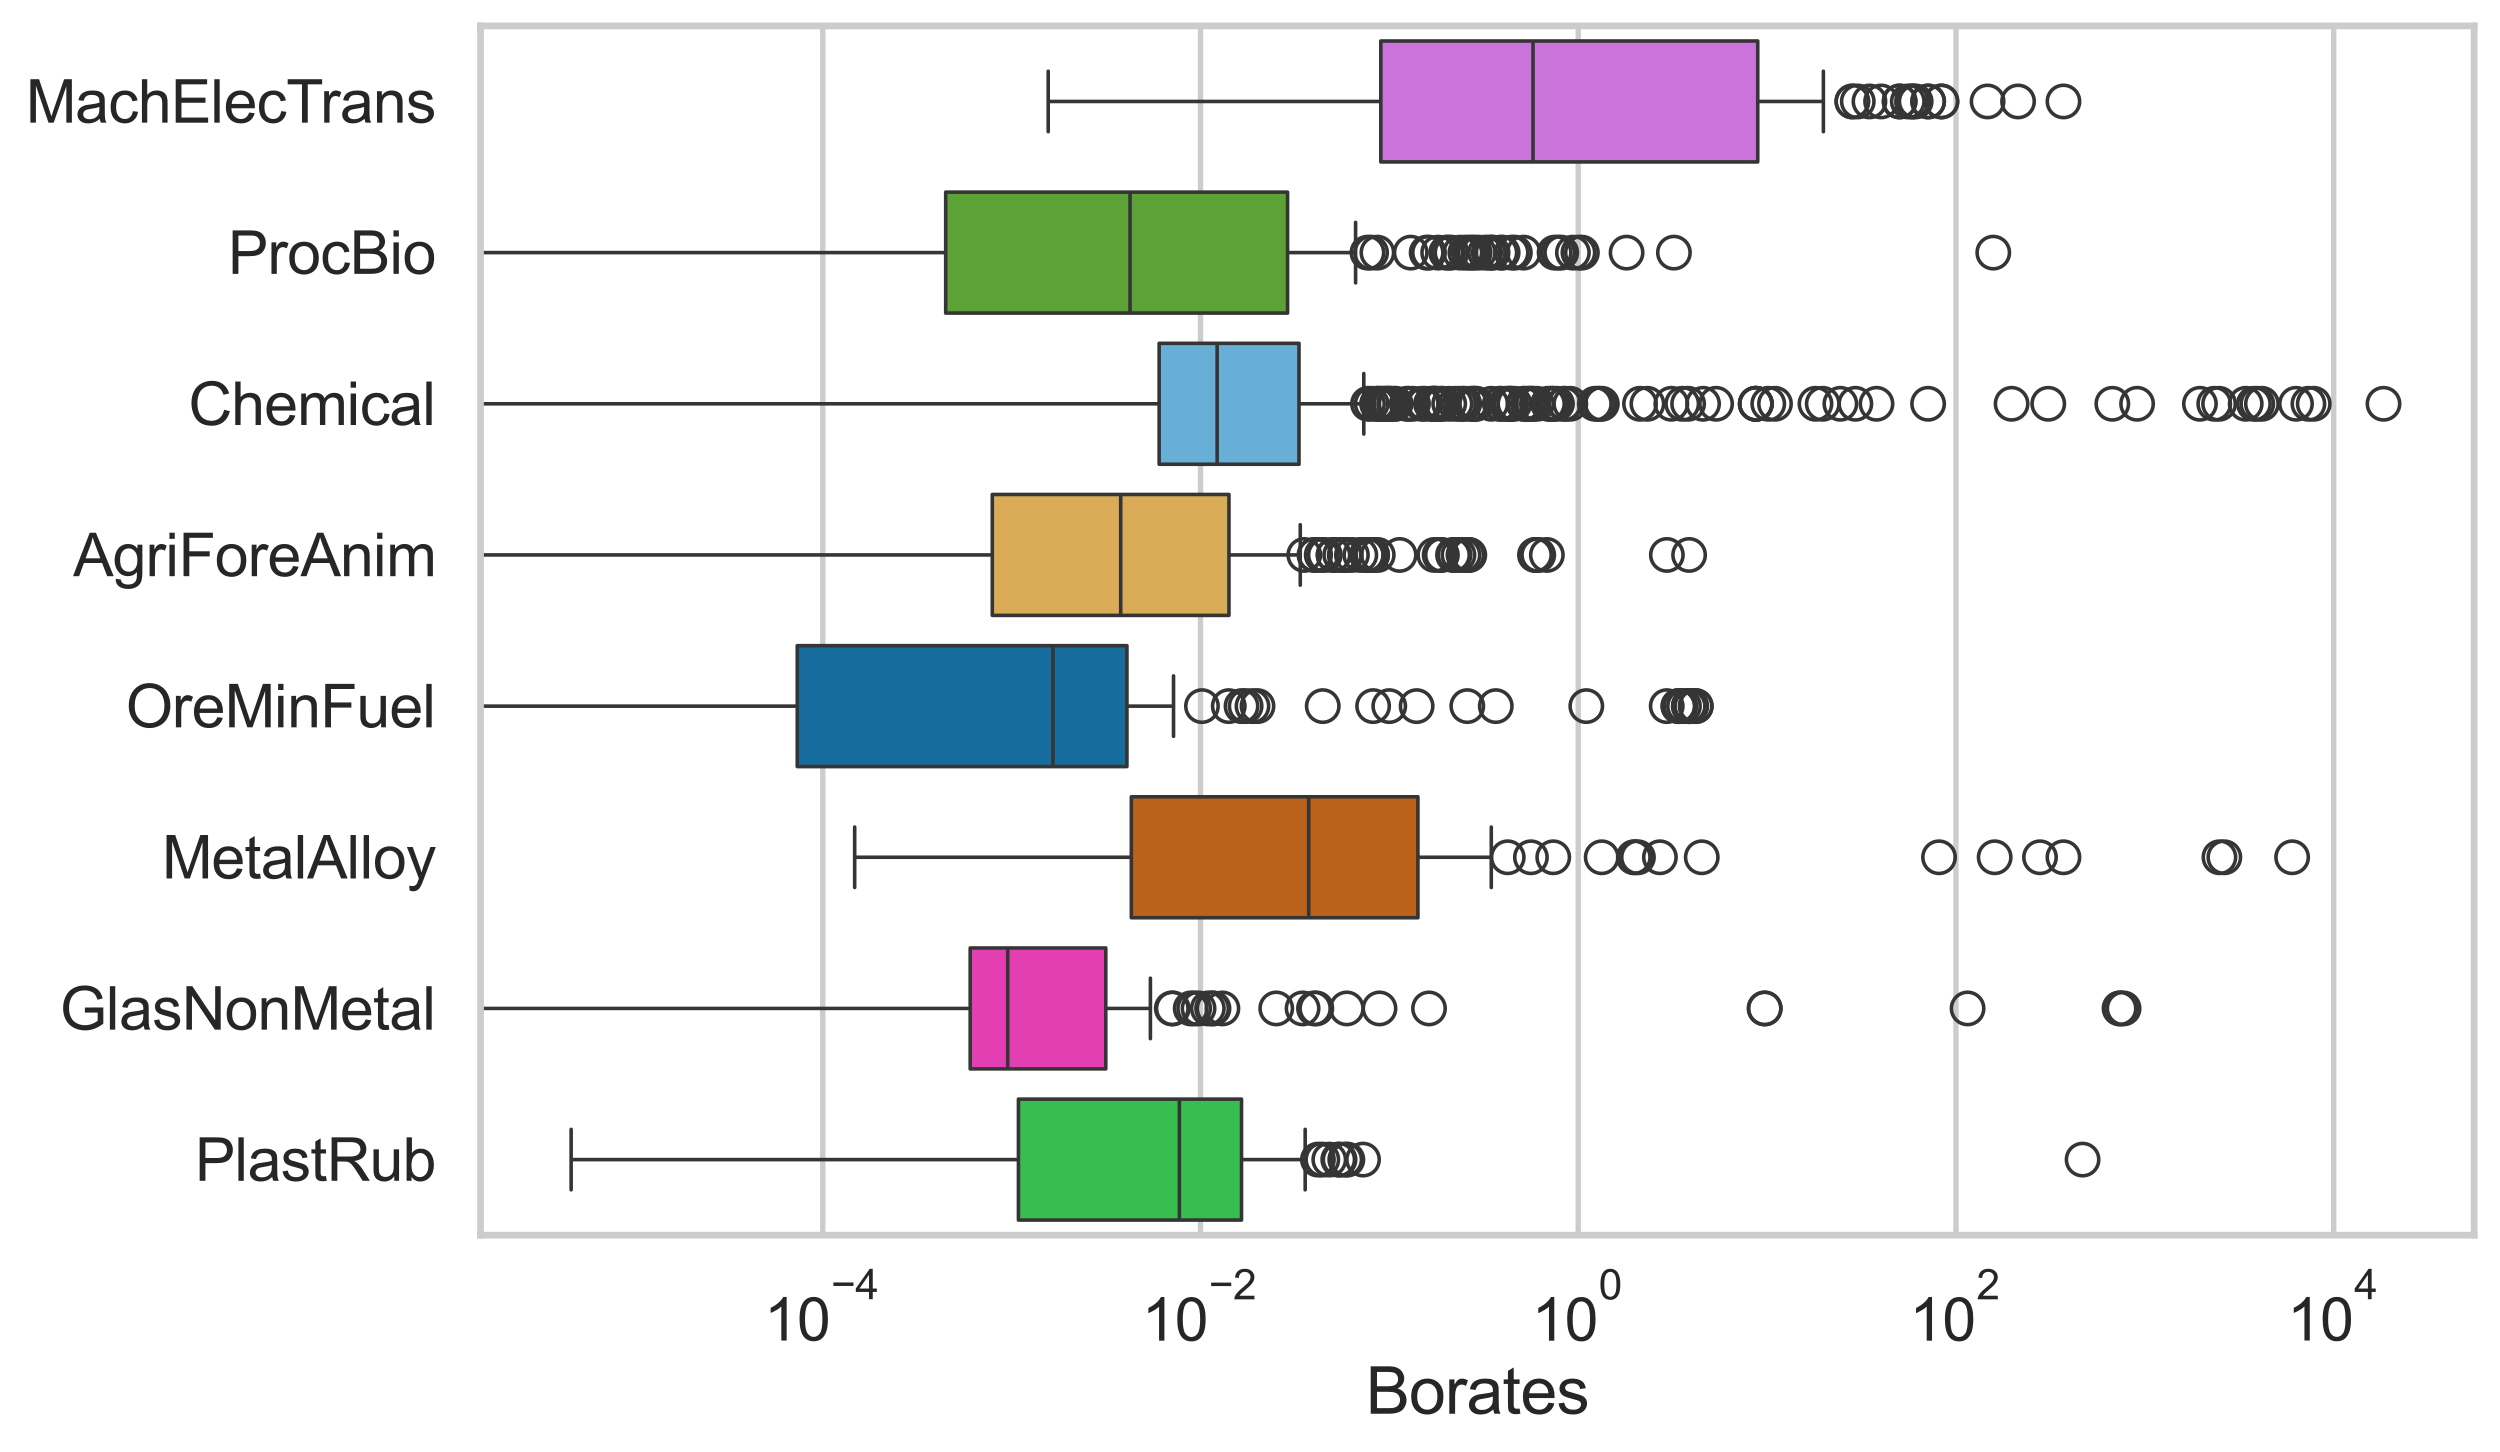 <?xml version="1.0" encoding="utf-8" standalone="no"?>
<!DOCTYPE svg PUBLIC "-//W3C//DTD SVG 1.1//EN"
  "http://www.w3.org/Graphics/SVG/1.1/DTD/svg11.dtd">
<svg xmlns:xlink="http://www.w3.org/1999/xlink" width="695.577pt" height="404.121pt" viewBox="0 0 695.577 404.121" xmlns="http://www.w3.org/2000/svg" version="1.1">
 <defs>
  <style type="text/css">*{stroke-linejoin: round; stroke-linecap: butt}</style>
 </defs>
 <g id="figure_1">
  <g id="patch_1">
   <path d="M 0 404.121 
L 695.577 404.121 
L 695.577 0 
L 0 0 
z
" style="fill: #ffffff"/>
  </g>
  <g id="axes_1">
   <g id="patch_2">
    <path d="M 133.697 343.665 
L 688.377 343.665 
L 688.377 7.2 
L 133.697 7.2 
z
" style="fill: #ffffff"/>
   </g>
   <g id="matplotlib.axis_1">
    <g id="xtick_1">
     <g id="line2d_1">
      <path d="M 228.914 343.665 
L 228.914 7.2 
" clip-path="url(#p2d12ff5418)" style="fill: none; stroke: #cccccc; stroke-width: 1.5; stroke-linecap: round"/>
     </g>
     <g id="text_1">
      <!-- $\mathdefault{10^{-4}}$ -->
      <g style="fill: #262626" transform="translate(212.579 373.015) scale(0.165 -0.165)">
       <defs>
        <path id="ArialMT-31" d="M 2384 0 
L 1822 0 
L 1822 3584 
Q 1619 3391 1289 3197 
Q 959 3003 697 2906 
L 697 3450 
Q 1169 3672 1522 3987 
Q 1875 4303 2022 4600 
L 2384 4600 
L 2384 0 
z
" transform="scale(0.016)"/>
        <path id="ArialMT-30" d="M 266 2259 
Q 266 3072 433 3567 
Q 600 4063 929 4331 
Q 1259 4600 1759 4600 
Q 2128 4600 2406 4451 
Q 2684 4303 2865 4023 
Q 3047 3744 3150 3342 
Q 3253 2941 3253 2259 
Q 3253 1453 3087 958 
Q 2922 463 2592 192 
Q 2263 -78 1759 -78 
Q 1097 -78 719 397 
Q 266 969 266 2259 
z
M 844 2259 
Q 844 1131 1108 757 
Q 1372 384 1759 384 
Q 2147 384 2411 759 
Q 2675 1134 2675 2259 
Q 2675 3391 2411 3762 
Q 2147 4134 1753 4134 
Q 1366 4134 1134 3806 
Q 844 3388 844 2259 
z
" transform="scale(0.016)"/>
        <path id="ArialMT-2212" d="M 3381 1997 
L 356 1997 
L 356 2522 
L 3381 2522 
L 3381 1997 
z
" transform="scale(0.016)"/>
        <path id="ArialMT-34" d="M 2069 0 
L 2069 1097 
L 81 1097 
L 81 1613 
L 2172 4581 
L 2631 4581 
L 2631 1613 
L 3250 1613 
L 3250 1097 
L 2631 1097 
L 2631 0 
L 2069 0 
z
M 2069 1613 
L 2069 3678 
L 634 1613 
L 2069 1613 
z
" transform="scale(0.016)"/>
       </defs>
       <use xlink:href="#ArialMT-31" transform="translate(0 0.202)"/>
       <use xlink:href="#ArialMT-30" transform="translate(55.615 0.202)"/>
       <use xlink:href="#ArialMT-2212" transform="translate(112.973 69.895) scale(0.7)"/>
       <use xlink:href="#ArialMT-34" transform="translate(153.852 69.895) scale(0.7)"/>
      </g>
     </g>
    </g>
    <g id="xtick_2">
     <g id="line2d_2">
      <path d="M 334.013 343.665 
L 334.013 7.2 
" clip-path="url(#p2d12ff5418)" style="fill: none; stroke: #cccccc; stroke-width: 1.5; stroke-linecap: round"/>
     </g>
     <g id="text_2">
      <!-- $\mathdefault{10^{-2}}$ -->
      <g style="fill: #262626" transform="translate(317.678 373.18) scale(0.165 -0.165)">
       <defs>
        <path id="ArialMT-32" d="M 3222 541 
L 3222 0 
L 194 0 
Q 188 203 259 391 
Q 375 700 629 1000 
Q 884 1300 1366 1694 
Q 2113 2306 2375 2664 
Q 2638 3022 2638 3341 
Q 2638 3675 2398 3904 
Q 2159 4134 1775 4134 
Q 1369 4134 1125 3890 
Q 881 3647 878 3216 
L 300 3275 
Q 359 3922 746 4261 
Q 1134 4600 1788 4600 
Q 2447 4600 2831 4234 
Q 3216 3869 3216 3328 
Q 3216 3053 3103 2787 
Q 2991 2522 2730 2228 
Q 2469 1934 1863 1422 
Q 1356 997 1212 845 
Q 1069 694 975 541 
L 3222 541 
z
" transform="scale(0.016)"/>
       </defs>
       <use xlink:href="#ArialMT-31" transform="translate(0 0.994)"/>
       <use xlink:href="#ArialMT-30" transform="translate(55.615 0.994)"/>
       <use xlink:href="#ArialMT-2212" transform="translate(112.973 70.688) scale(0.7)"/>
       <use xlink:href="#ArialMT-32" transform="translate(153.852 70.688) scale(0.7)"/>
      </g>
     </g>
    </g>
    <g id="xtick_3">
     <g id="line2d_3">
      <path d="M 439.111 343.665 
L 439.111 7.2 
" clip-path="url(#p2d12ff5418)" style="fill: none; stroke: #cccccc; stroke-width: 1.5; stroke-linecap: round"/>
     </g>
     <g id="text_3">
      <!-- $\mathdefault{10^{0}}$ -->
      <g style="fill: #262626" transform="translate(426.159 373.18) scale(0.165 -0.165)">
       <use xlink:href="#ArialMT-31" transform="translate(0 0.994)"/>
       <use xlink:href="#ArialMT-30" transform="translate(55.615 0.994)"/>
       <use xlink:href="#ArialMT-30" transform="translate(112.973 70.688) scale(0.7)"/>
      </g>
     </g>
    </g>
    <g id="xtick_4">
     <g id="line2d_4">
      <path d="M 544.21 343.665 
L 544.21 7.2 
" clip-path="url(#p2d12ff5418)" style="fill: none; stroke: #cccccc; stroke-width: 1.5; stroke-linecap: round"/>
     </g>
     <g id="text_4">
      <!-- $\mathdefault{10^{2}}$ -->
      <g style="fill: #262626" transform="translate(531.258 373.18) scale(0.165 -0.165)">
       <use xlink:href="#ArialMT-31" transform="translate(0 0.994)"/>
       <use xlink:href="#ArialMT-30" transform="translate(55.615 0.994)"/>
       <use xlink:href="#ArialMT-32" transform="translate(112.973 70.688) scale(0.7)"/>
      </g>
     </g>
    </g>
    <g id="xtick_5">
     <g id="line2d_5">
      <path d="M 649.309 343.665 
L 649.309 7.2 
" clip-path="url(#p2d12ff5418)" style="fill: none; stroke: #cccccc; stroke-width: 1.5; stroke-linecap: round"/>
     </g>
     <g id="text_5">
      <!-- $\mathdefault{10^{4}}$ -->
      <g style="fill: #262626" transform="translate(636.356 373.015) scale(0.165 -0.165)">
       <use xlink:href="#ArialMT-31" transform="translate(0 0.202)"/>
       <use xlink:href="#ArialMT-30" transform="translate(55.615 0.202)"/>
       <use xlink:href="#ArialMT-34" transform="translate(112.973 69.895) scale(0.7)"/>
      </g>
     </g>
    </g>
    <g id="text_6">
     <!-- Borates -->
     <g style="fill: #262626" transform="translate(380.022 393.344) scale(0.18 -0.18)">
      <defs>
       <path id="ArialMT-42" d="M 469 0 
L 469 4581 
L 2188 4581 
Q 2713 4581 3030 4442 
Q 3347 4303 3526 4014 
Q 3706 3725 3706 3409 
Q 3706 3116 3547 2856 
Q 3388 2597 3066 2438 
Q 3481 2316 3704 2022 
Q 3928 1728 3928 1328 
Q 3928 1006 3792 729 
Q 3656 453 3456 303 
Q 3256 153 2954 76 
Q 2653 0 2216 0 
L 469 0 
z
M 1075 2656 
L 2066 2656 
Q 2469 2656 2644 2709 
Q 2875 2778 2992 2937 
Q 3109 3097 3109 3338 
Q 3109 3566 3000 3739 
Q 2891 3913 2687 3977 
Q 2484 4041 1991 4041 
L 1075 4041 
L 1075 2656 
z
M 1075 541 
L 2216 541 
Q 2509 541 2628 563 
Q 2838 600 2978 687 
Q 3119 775 3209 942 
Q 3300 1109 3300 1328 
Q 3300 1584 3169 1773 
Q 3038 1963 2805 2039 
Q 2572 2116 2134 2116 
L 1075 2116 
L 1075 541 
z
" transform="scale(0.016)"/>
       <path id="ArialMT-6f" d="M 213 1659 
Q 213 2581 725 3025 
Q 1153 3394 1769 3394 
Q 2453 3394 2887 2945 
Q 3322 2497 3322 1706 
Q 3322 1066 3130 698 
Q 2938 331 2570 128 
Q 2203 -75 1769 -75 
Q 1072 -75 642 372 
Q 213 819 213 1659 
z
M 791 1659 
Q 791 1022 1069 705 
Q 1347 388 1769 388 
Q 2188 388 2466 706 
Q 2744 1025 2744 1678 
Q 2744 2294 2464 2611 
Q 2184 2928 1769 2928 
Q 1347 2928 1069 2612 
Q 791 2297 791 1659 
z
" transform="scale(0.016)"/>
       <path id="ArialMT-72" d="M 416 0 
L 416 3319 
L 922 3319 
L 922 2816 
Q 1116 3169 1280 3281 
Q 1444 3394 1641 3394 
Q 1925 3394 2219 3213 
L 2025 2691 
Q 1819 2813 1613 2813 
Q 1428 2813 1281 2702 
Q 1134 2591 1072 2394 
Q 978 2094 978 1738 
L 978 0 
L 416 0 
z
" transform="scale(0.016)"/>
       <path id="ArialMT-61" d="M 2588 409 
Q 2275 144 1986 34 
Q 1697 -75 1366 -75 
Q 819 -75 525 192 
Q 231 459 231 875 
Q 231 1119 342 1320 
Q 453 1522 633 1644 
Q 813 1766 1038 1828 
Q 1203 1872 1538 1913 
Q 2219 1994 2541 2106 
Q 2544 2222 2544 2253 
Q 2544 2597 2384 2738 
Q 2169 2928 1744 2928 
Q 1347 2928 1158 2789 
Q 969 2650 878 2297 
L 328 2372 
Q 403 2725 575 2942 
Q 747 3159 1072 3276 
Q 1397 3394 1825 3394 
Q 2250 3394 2515 3294 
Q 2781 3194 2906 3042 
Q 3031 2891 3081 2659 
Q 3109 2516 3109 2141 
L 3109 1391 
Q 3109 606 3145 398 
Q 3181 191 3288 0 
L 2700 0 
Q 2613 175 2588 409 
z
M 2541 1666 
Q 2234 1541 1622 1453 
Q 1275 1403 1131 1340 
Q 988 1278 909 1158 
Q 831 1038 831 891 
Q 831 666 1001 516 
Q 1172 366 1500 366 
Q 1825 366 2078 508 
Q 2331 650 2450 897 
Q 2541 1088 2541 1459 
L 2541 1666 
z
" transform="scale(0.016)"/>
       <path id="ArialMT-74" d="M 1650 503 
L 1731 6 
Q 1494 -44 1306 -44 
Q 1000 -44 831 53 
Q 663 150 594 308 
Q 525 466 525 972 
L 525 2881 
L 113 2881 
L 113 3319 
L 525 3319 
L 525 4141 
L 1084 4478 
L 1084 3319 
L 1650 3319 
L 1650 2881 
L 1084 2881 
L 1084 941 
Q 1084 700 1114 631 
Q 1144 563 1211 522 
Q 1278 481 1403 481 
Q 1497 481 1650 503 
z
" transform="scale(0.016)"/>
       <path id="ArialMT-65" d="M 2694 1069 
L 3275 997 
Q 3138 488 2766 206 
Q 2394 -75 1816 -75 
Q 1088 -75 661 373 
Q 234 822 234 1631 
Q 234 2469 665 2931 
Q 1097 3394 1784 3394 
Q 2450 3394 2872 2941 
Q 3294 2488 3294 1666 
Q 3294 1616 3291 1516 
L 816 1516 
Q 847 969 1125 678 
Q 1403 388 1819 388 
Q 2128 388 2347 550 
Q 2566 713 2694 1069 
z
M 847 1978 
L 2700 1978 
Q 2663 2397 2488 2606 
Q 2219 2931 1791 2931 
Q 1403 2931 1139 2672 
Q 875 2413 847 1978 
z
" transform="scale(0.016)"/>
       <path id="ArialMT-73" d="M 197 991 
L 753 1078 
Q 800 744 1014 566 
Q 1228 388 1613 388 
Q 2000 388 2187 545 
Q 2375 703 2375 916 
Q 2375 1106 2209 1216 
Q 2094 1291 1634 1406 
Q 1016 1563 777 1677 
Q 538 1791 414 1992 
Q 291 2194 291 2438 
Q 291 2659 392 2848 
Q 494 3038 669 3163 
Q 800 3259 1026 3326 
Q 1253 3394 1513 3394 
Q 1903 3394 2198 3281 
Q 2494 3169 2634 2976 
Q 2775 2784 2828 2463 
L 2278 2388 
Q 2241 2644 2061 2787 
Q 1881 2931 1553 2931 
Q 1166 2931 1000 2803 
Q 834 2675 834 2503 
Q 834 2394 903 2306 
Q 972 2216 1119 2156 
Q 1203 2125 1616 2013 
Q 2213 1853 2448 1751 
Q 2684 1650 2818 1456 
Q 2953 1263 2953 975 
Q 2953 694 2789 445 
Q 2625 197 2315 61 
Q 2006 -75 1616 -75 
Q 969 -75 630 194 
Q 291 463 197 991 
z
" transform="scale(0.016)"/>
      </defs>
      <use xlink:href="#ArialMT-42"/>
      <use xlink:href="#ArialMT-6f" transform="translate(66.699 0)"/>
      <use xlink:href="#ArialMT-72" transform="translate(122.314 0)"/>
      <use xlink:href="#ArialMT-61" transform="translate(155.615 0)"/>
      <use xlink:href="#ArialMT-74" transform="translate(211.23 0)"/>
      <use xlink:href="#ArialMT-65" transform="translate(239.014 0)"/>
      <use xlink:href="#ArialMT-73" transform="translate(294.629 0)"/>
     </g>
    </g>
   </g>
   <g id="matplotlib.axis_2">
    <g id="ytick_1">
     <g id="text_7">
      <!-- MachElecTrans -->
      <g style="fill: #262626" transform="translate(7.2 34.134) scale(0.165 -0.165)">
       <defs>
        <path id="ArialMT-4d" d="M 475 0 
L 475 4581 
L 1388 4581 
L 2472 1338 
Q 2622 884 2691 659 
Q 2769 909 2934 1394 
L 4031 4581 
L 4847 4581 
L 4847 0 
L 4263 0 
L 4263 3834 
L 2931 0 
L 2384 0 
L 1059 3900 
L 1059 0 
L 475 0 
z
" transform="scale(0.016)"/>
        <path id="ArialMT-63" d="M 2588 1216 
L 3141 1144 
Q 3050 572 2676 248 
Q 2303 -75 1759 -75 
Q 1078 -75 664 370 
Q 250 816 250 1647 
Q 250 2184 428 2587 
Q 606 2991 970 3192 
Q 1334 3394 1763 3394 
Q 2303 3394 2647 3120 
Q 2991 2847 3088 2344 
L 2541 2259 
Q 2463 2594 2264 2762 
Q 2066 2931 1784 2931 
Q 1359 2931 1093 2626 
Q 828 2322 828 1663 
Q 828 994 1084 691 
Q 1341 388 1753 388 
Q 2084 388 2306 591 
Q 2528 794 2588 1216 
z
" transform="scale(0.016)"/>
        <path id="ArialMT-68" d="M 422 0 
L 422 4581 
L 984 4581 
L 984 2938 
Q 1378 3394 1978 3394 
Q 2347 3394 2619 3248 
Q 2891 3103 3008 2847 
Q 3125 2591 3125 2103 
L 3125 0 
L 2563 0 
L 2563 2103 
Q 2563 2525 2380 2717 
Q 2197 2909 1863 2909 
Q 1613 2909 1392 2779 
Q 1172 2650 1078 2428 
Q 984 2206 984 1816 
L 984 0 
L 422 0 
z
" transform="scale(0.016)"/>
        <path id="ArialMT-45" d="M 506 0 
L 506 4581 
L 3819 4581 
L 3819 4041 
L 1113 4041 
L 1113 2638 
L 3647 2638 
L 3647 2100 
L 1113 2100 
L 1113 541 
L 3925 541 
L 3925 0 
L 506 0 
z
" transform="scale(0.016)"/>
        <path id="ArialMT-6c" d="M 409 0 
L 409 4581 
L 972 4581 
L 972 0 
L 409 0 
z
" transform="scale(0.016)"/>
        <path id="ArialMT-54" d="M 1659 0 
L 1659 4041 
L 150 4041 
L 150 4581 
L 3781 4581 
L 3781 4041 
L 2266 4041 
L 2266 0 
L 1659 0 
z
" transform="scale(0.016)"/>
        <path id="ArialMT-6e" d="M 422 0 
L 422 3319 
L 928 3319 
L 928 2847 
Q 1294 3394 1984 3394 
Q 2284 3394 2536 3286 
Q 2788 3178 2913 3003 
Q 3038 2828 3088 2588 
Q 3119 2431 3119 2041 
L 3119 0 
L 2556 0 
L 2556 2019 
Q 2556 2363 2490 2533 
Q 2425 2703 2258 2804 
Q 2091 2906 1866 2906 
Q 1506 2906 1245 2678 
Q 984 2450 984 1813 
L 984 0 
L 422 0 
z
" transform="scale(0.016)"/>
       </defs>
       <use xlink:href="#ArialMT-4d"/>
       <use xlink:href="#ArialMT-61" transform="translate(83.301 0)"/>
       <use xlink:href="#ArialMT-63" transform="translate(138.916 0)"/>
       <use xlink:href="#ArialMT-68" transform="translate(188.916 0)"/>
       <use xlink:href="#ArialMT-45" transform="translate(244.531 0)"/>
       <use xlink:href="#ArialMT-6c" transform="translate(311.23 0)"/>
       <use xlink:href="#ArialMT-65" transform="translate(333.447 0)"/>
       <use xlink:href="#ArialMT-63" transform="translate(389.062 0)"/>
       <use xlink:href="#ArialMT-54" transform="translate(439.062 0)"/>
       <use xlink:href="#ArialMT-72" transform="translate(496.396 0)"/>
       <use xlink:href="#ArialMT-61" transform="translate(529.697 0)"/>
       <use xlink:href="#ArialMT-6e" transform="translate(585.312 0)"/>
       <use xlink:href="#ArialMT-73" transform="translate(640.928 0)"/>
      </g>
     </g>
    </g>
    <g id="ytick_2">
     <g id="text_8">
      <!-- ProcBio -->
      <g style="fill: #262626" transform="translate(63.424 76.192) scale(0.165 -0.165)">
       <defs>
        <path id="ArialMT-50" d="M 494 0 
L 494 4581 
L 2222 4581 
Q 2678 4581 2919 4538 
Q 3256 4481 3484 4323 
Q 3713 4166 3852 3881 
Q 3991 3597 3991 3256 
Q 3991 2672 3619 2267 
Q 3247 1863 2275 1863 
L 1100 1863 
L 1100 0 
L 494 0 
z
M 1100 2403 
L 2284 2403 
Q 2872 2403 3119 2622 
Q 3366 2841 3366 3238 
Q 3366 3525 3220 3729 
Q 3075 3934 2838 4000 
Q 2684 4041 2272 4041 
L 1100 4041 
L 1100 2403 
z
" transform="scale(0.016)"/>
        <path id="ArialMT-69" d="M 425 3934 
L 425 4581 
L 988 4581 
L 988 3934 
L 425 3934 
z
M 425 0 
L 425 3319 
L 988 3319 
L 988 0 
L 425 0 
z
" transform="scale(0.016)"/>
       </defs>
       <use xlink:href="#ArialMT-50"/>
       <use xlink:href="#ArialMT-72" transform="translate(66.699 0)"/>
       <use xlink:href="#ArialMT-6f" transform="translate(100 0)"/>
       <use xlink:href="#ArialMT-63" transform="translate(155.615 0)"/>
       <use xlink:href="#ArialMT-42" transform="translate(205.615 0)"/>
       <use xlink:href="#ArialMT-69" transform="translate(272.314 0)"/>
       <use xlink:href="#ArialMT-6f" transform="translate(294.531 0)"/>
      </g>
     </g>
    </g>
    <g id="ytick_3">
     <g id="text_9">
      <!-- Chemical -->
      <g style="fill: #262626" transform="translate(52.428 118.25) scale(0.165 -0.165)">
       <defs>
        <path id="ArialMT-43" d="M 3763 1606 
L 4369 1453 
Q 4178 706 3683 314 
Q 3188 -78 2472 -78 
Q 1731 -78 1267 223 
Q 803 525 561 1097 
Q 319 1669 319 2325 
Q 319 3041 592 3573 
Q 866 4106 1370 4382 
Q 1875 4659 2481 4659 
Q 3169 4659 3637 4309 
Q 4106 3959 4291 3325 
L 3694 3184 
Q 3534 3684 3231 3912 
Q 2928 4141 2469 4141 
Q 1941 4141 1586 3887 
Q 1231 3634 1087 3207 
Q 944 2781 944 2328 
Q 944 1744 1114 1308 
Q 1284 872 1643 656 
Q 2003 441 2422 441 
Q 2931 441 3284 734 
Q 3638 1028 3763 1606 
z
" transform="scale(0.016)"/>
        <path id="ArialMT-6d" d="M 422 0 
L 422 3319 
L 925 3319 
L 925 2853 
Q 1081 3097 1340 3245 
Q 1600 3394 1931 3394 
Q 2300 3394 2536 3241 
Q 2772 3088 2869 2813 
Q 3263 3394 3894 3394 
Q 4388 3394 4653 3120 
Q 4919 2847 4919 2278 
L 4919 0 
L 4359 0 
L 4359 2091 
Q 4359 2428 4304 2576 
Q 4250 2725 4106 2815 
Q 3963 2906 3769 2906 
Q 3419 2906 3187 2673 
Q 2956 2441 2956 1928 
L 2956 0 
L 2394 0 
L 2394 2156 
Q 2394 2531 2256 2718 
Q 2119 2906 1806 2906 
Q 1569 2906 1367 2781 
Q 1166 2656 1075 2415 
Q 984 2175 984 1722 
L 984 0 
L 422 0 
z
" transform="scale(0.016)"/>
       </defs>
       <use xlink:href="#ArialMT-43"/>
       <use xlink:href="#ArialMT-68" transform="translate(72.217 0)"/>
       <use xlink:href="#ArialMT-65" transform="translate(127.832 0)"/>
       <use xlink:href="#ArialMT-6d" transform="translate(183.447 0)"/>
       <use xlink:href="#ArialMT-69" transform="translate(266.748 0)"/>
       <use xlink:href="#ArialMT-63" transform="translate(288.965 0)"/>
       <use xlink:href="#ArialMT-61" transform="translate(338.965 0)"/>
       <use xlink:href="#ArialMT-6c" transform="translate(394.58 0)"/>
      </g>
     </g>
    </g>
    <g id="ytick_4">
     <g id="text_10">
      <!-- AgriForeAnim -->
      <g style="fill: #262626" transform="translate(20.341 160.308) scale(0.165 -0.165)">
       <defs>
        <path id="ArialMT-41" d="M -9 0 
L 1750 4581 
L 2403 4581 
L 4278 0 
L 3588 0 
L 3053 1388 
L 1138 1388 
L 634 0 
L -9 0 
z
M 1313 1881 
L 2866 1881 
L 2388 3150 
Q 2169 3728 2063 4100 
Q 1975 3659 1816 3225 
L 1313 1881 
z
" transform="scale(0.016)"/>
        <path id="ArialMT-67" d="M 319 -275 
L 866 -356 
Q 900 -609 1056 -725 
Q 1266 -881 1628 -881 
Q 2019 -881 2231 -725 
Q 2444 -569 2519 -288 
Q 2563 -116 2559 434 
Q 2191 0 1641 0 
Q 956 0 581 494 
Q 206 988 206 1678 
Q 206 2153 378 2554 
Q 550 2956 876 3175 
Q 1203 3394 1644 3394 
Q 2231 3394 2613 2919 
L 2613 3319 
L 3131 3319 
L 3131 450 
Q 3131 -325 2973 -648 
Q 2816 -972 2473 -1159 
Q 2131 -1347 1631 -1347 
Q 1038 -1347 672 -1080 
Q 306 -813 319 -275 
z
M 784 1719 
Q 784 1066 1043 766 
Q 1303 466 1694 466 
Q 2081 466 2343 764 
Q 2606 1063 2606 1700 
Q 2606 2309 2336 2618 
Q 2066 2928 1684 2928 
Q 1309 2928 1046 2623 
Q 784 2319 784 1719 
z
" transform="scale(0.016)"/>
        <path id="ArialMT-46" d="M 525 0 
L 525 4581 
L 3616 4581 
L 3616 4041 
L 1131 4041 
L 1131 2622 
L 3281 2622 
L 3281 2081 
L 1131 2081 
L 1131 0 
L 525 0 
z
" transform="scale(0.016)"/>
       </defs>
       <use xlink:href="#ArialMT-41"/>
       <use xlink:href="#ArialMT-67" transform="translate(66.699 0)"/>
       <use xlink:href="#ArialMT-72" transform="translate(122.314 0)"/>
       <use xlink:href="#ArialMT-69" transform="translate(155.615 0)"/>
       <use xlink:href="#ArialMT-46" transform="translate(177.832 0)"/>
       <use xlink:href="#ArialMT-6f" transform="translate(238.916 0)"/>
       <use xlink:href="#ArialMT-72" transform="translate(294.531 0)"/>
       <use xlink:href="#ArialMT-65" transform="translate(327.832 0)"/>
       <use xlink:href="#ArialMT-41" transform="translate(383.447 0)"/>
       <use xlink:href="#ArialMT-6e" transform="translate(450.146 0)"/>
       <use xlink:href="#ArialMT-69" transform="translate(505.762 0)"/>
       <use xlink:href="#ArialMT-6d" transform="translate(527.979 0)"/>
      </g>
     </g>
    </g>
    <g id="ytick_5">
     <g id="text_11">
      <!-- OreMinFuel -->
      <g style="fill: #262626" transform="translate(35.013 202.366) scale(0.165 -0.165)">
       <defs>
        <path id="ArialMT-4f" d="M 309 2231 
Q 309 3372 921 4017 
Q 1534 4663 2503 4663 
Q 3138 4663 3647 4359 
Q 4156 4056 4423 3514 
Q 4691 2972 4691 2284 
Q 4691 1588 4409 1038 
Q 4128 488 3612 205 
Q 3097 -78 2500 -78 
Q 1853 -78 1343 234 
Q 834 547 571 1087 
Q 309 1628 309 2231 
z
M 934 2222 
Q 934 1394 1379 917 
Q 1825 441 2497 441 
Q 3181 441 3623 922 
Q 4066 1403 4066 2288 
Q 4066 2847 3877 3264 
Q 3688 3681 3323 3911 
Q 2959 4141 2506 4141 
Q 1863 4141 1398 3698 
Q 934 3256 934 2222 
z
" transform="scale(0.016)"/>
        <path id="ArialMT-75" d="M 2597 0 
L 2597 488 
Q 2209 -75 1544 -75 
Q 1250 -75 995 37 
Q 741 150 617 320 
Q 494 491 444 738 
Q 409 903 409 1263 
L 409 3319 
L 972 3319 
L 972 1478 
Q 972 1038 1006 884 
Q 1059 663 1231 536 
Q 1403 409 1656 409 
Q 1909 409 2131 539 
Q 2353 669 2445 892 
Q 2538 1116 2538 1541 
L 2538 3319 
L 3100 3319 
L 3100 0 
L 2597 0 
z
" transform="scale(0.016)"/>
       </defs>
       <use xlink:href="#ArialMT-4f"/>
       <use xlink:href="#ArialMT-72" transform="translate(77.783 0)"/>
       <use xlink:href="#ArialMT-65" transform="translate(111.084 0)"/>
       <use xlink:href="#ArialMT-4d" transform="translate(166.699 0)"/>
       <use xlink:href="#ArialMT-69" transform="translate(250 0)"/>
       <use xlink:href="#ArialMT-6e" transform="translate(272.217 0)"/>
       <use xlink:href="#ArialMT-46" transform="translate(327.832 0)"/>
       <use xlink:href="#ArialMT-75" transform="translate(388.916 0)"/>
       <use xlink:href="#ArialMT-65" transform="translate(444.531 0)"/>
       <use xlink:href="#ArialMT-6c" transform="translate(500.146 0)"/>
      </g>
     </g>
    </g>
    <g id="ytick_6">
     <g id="text_12">
      <!-- MetalAlloy -->
      <g style="fill: #262626" transform="translate(45.088 244.425) scale(0.165 -0.165)">
       <defs>
        <path id="ArialMT-79" d="M 397 -1278 
L 334 -750 
Q 519 -800 656 -800 
Q 844 -800 956 -737 
Q 1069 -675 1141 -563 
Q 1194 -478 1313 -144 
Q 1328 -97 1363 -6 
L 103 3319 
L 709 3319 
L 1400 1397 
Q 1534 1031 1641 628 
Q 1738 1016 1872 1384 
L 2581 3319 
L 3144 3319 
L 1881 -56 
Q 1678 -603 1566 -809 
Q 1416 -1088 1222 -1217 
Q 1028 -1347 759 -1347 
Q 597 -1347 397 -1278 
z
" transform="scale(0.016)"/>
       </defs>
       <use xlink:href="#ArialMT-4d"/>
       <use xlink:href="#ArialMT-65" transform="translate(83.301 0)"/>
       <use xlink:href="#ArialMT-74" transform="translate(138.916 0)"/>
       <use xlink:href="#ArialMT-61" transform="translate(166.699 0)"/>
       <use xlink:href="#ArialMT-6c" transform="translate(222.314 0)"/>
       <use xlink:href="#ArialMT-41" transform="translate(244.531 0)"/>
       <use xlink:href="#ArialMT-6c" transform="translate(311.23 0)"/>
       <use xlink:href="#ArialMT-6c" transform="translate(333.447 0)"/>
       <use xlink:href="#ArialMT-6f" transform="translate(355.664 0)"/>
       <use xlink:href="#ArialMT-79" transform="translate(411.279 0)"/>
      </g>
     </g>
    </g>
    <g id="ytick_7">
     <g id="text_13">
      <!-- GlasNonMetal -->
      <g style="fill: #262626" transform="translate(16.659 286.483) scale(0.165 -0.165)">
       <defs>
        <path id="ArialMT-47" d="M 2638 1797 
L 2638 2334 
L 4578 2338 
L 4578 638 
Q 4131 281 3656 101 
Q 3181 -78 2681 -78 
Q 2006 -78 1454 211 
Q 903 500 622 1047 
Q 341 1594 341 2269 
Q 341 2938 620 3517 
Q 900 4097 1425 4378 
Q 1950 4659 2634 4659 
Q 3131 4659 3532 4498 
Q 3934 4338 4162 4050 
Q 4391 3763 4509 3300 
L 3963 3150 
Q 3859 3500 3706 3700 
Q 3553 3900 3268 4020 
Q 2984 4141 2638 4141 
Q 2222 4141 1919 4014 
Q 1616 3888 1430 3681 
Q 1244 3475 1141 3228 
Q 966 2803 966 2306 
Q 966 1694 1177 1281 
Q 1388 869 1791 669 
Q 2194 469 2647 469 
Q 3041 469 3416 620 
Q 3791 772 3984 944 
L 3984 1797 
L 2638 1797 
z
" transform="scale(0.016)"/>
        <path id="ArialMT-4e" d="M 488 0 
L 488 4581 
L 1109 4581 
L 3516 984 
L 3516 4581 
L 4097 4581 
L 4097 0 
L 3475 0 
L 1069 3600 
L 1069 0 
L 488 0 
z
" transform="scale(0.016)"/>
       </defs>
       <use xlink:href="#ArialMT-47"/>
       <use xlink:href="#ArialMT-6c" transform="translate(77.783 0)"/>
       <use xlink:href="#ArialMT-61" transform="translate(100 0)"/>
       <use xlink:href="#ArialMT-73" transform="translate(155.615 0)"/>
       <use xlink:href="#ArialMT-4e" transform="translate(205.615 0)"/>
       <use xlink:href="#ArialMT-6f" transform="translate(277.832 0)"/>
       <use xlink:href="#ArialMT-6e" transform="translate(333.447 0)"/>
       <use xlink:href="#ArialMT-4d" transform="translate(389.062 0)"/>
       <use xlink:href="#ArialMT-65" transform="translate(472.363 0)"/>
       <use xlink:href="#ArialMT-74" transform="translate(527.979 0)"/>
       <use xlink:href="#ArialMT-61" transform="translate(555.762 0)"/>
       <use xlink:href="#ArialMT-6c" transform="translate(611.377 0)"/>
      </g>
     </g>
    </g>
    <g id="ytick_8">
     <g id="text_14">
      <!-- PlastRub -->
      <g style="fill: #262626" transform="translate(54.248 328.541) scale(0.165 -0.165)">
       <defs>
        <path id="ArialMT-52" d="M 503 0 
L 503 4581 
L 2534 4581 
Q 3147 4581 3465 4457 
Q 3784 4334 3975 4021 
Q 4166 3709 4166 3331 
Q 4166 2844 3850 2509 
Q 3534 2175 2875 2084 
Q 3116 1969 3241 1856 
Q 3506 1613 3744 1247 
L 4541 0 
L 3778 0 
L 3172 953 
Q 2906 1366 2734 1584 
Q 2563 1803 2427 1890 
Q 2291 1978 2150 2013 
Q 2047 2034 1813 2034 
L 1109 2034 
L 1109 0 
L 503 0 
z
M 1109 2559 
L 2413 2559 
Q 2828 2559 3062 2645 
Q 3297 2731 3419 2920 
Q 3541 3109 3541 3331 
Q 3541 3656 3305 3865 
Q 3069 4075 2559 4075 
L 1109 4075 
L 1109 2559 
z
" transform="scale(0.016)"/>
        <path id="ArialMT-62" d="M 941 0 
L 419 0 
L 419 4581 
L 981 4581 
L 981 2947 
Q 1338 3394 1891 3394 
Q 2197 3394 2470 3270 
Q 2744 3147 2920 2923 
Q 3097 2700 3197 2384 
Q 3297 2069 3297 1709 
Q 3297 856 2875 390 
Q 2453 -75 1863 -75 
Q 1275 -75 941 416 
L 941 0 
z
M 934 1684 
Q 934 1088 1097 822 
Q 1363 388 1816 388 
Q 2184 388 2453 708 
Q 2722 1028 2722 1663 
Q 2722 2313 2464 2622 
Q 2206 2931 1841 2931 
Q 1472 2931 1203 2611 
Q 934 2291 934 1684 
z
" transform="scale(0.016)"/>
       </defs>
       <use xlink:href="#ArialMT-50"/>
       <use xlink:href="#ArialMT-6c" transform="translate(66.699 0)"/>
       <use xlink:href="#ArialMT-61" transform="translate(88.916 0)"/>
       <use xlink:href="#ArialMT-73" transform="translate(144.531 0)"/>
       <use xlink:href="#ArialMT-74" transform="translate(194.531 0)"/>
       <use xlink:href="#ArialMT-52" transform="translate(222.314 0)"/>
       <use xlink:href="#ArialMT-75" transform="translate(294.531 0)"/>
       <use xlink:href="#ArialMT-62" transform="translate(350.146 0)"/>
      </g>
     </g>
    </g>
   </g>
   <g id="patch_3">
    <path d="M 384.185 11.406 
L 384.185 45.052 
L 489.058 45.052 
L 489.058 11.406 
L 384.185 11.406 
z
" clip-path="url(#p2d12ff5418)" style="fill: #ca74db; stroke: #353535; stroke-linejoin: miter"/>
   </g>
   <g id="line2d_6">
    <path d="M 384.185 28.229 
L 291.645 28.229 
" clip-path="url(#p2d12ff5418)" style="fill: none; stroke: #353535"/>
   </g>
   <g id="line2d_7">
    <path d="M 489.058 28.229 
L 507.322 28.229 
" clip-path="url(#p2d12ff5418)" style="fill: none; stroke: #353535"/>
   </g>
   <g id="line2d_8">
    <path d="M 291.645 19.817 
L 291.645 36.641 
" clip-path="url(#p2d12ff5418)" style="fill: none; stroke: #353535; stroke-linecap: round"/>
   </g>
   <g id="line2d_9">
    <path d="M 507.322 19.817 
L 507.322 36.641 
" clip-path="url(#p2d12ff5418)" style="fill: none; stroke: #353535; stroke-linecap: round"/>
   </g>
   <g id="line2d_10">
    <defs>
     <path id="m7589f62cef" d="M 0 4.5 
C 1.193 4.5 2.338 4.026 3.182 3.182 
C 4.026 2.338 4.5 1.193 4.5 0 
C 4.5 -1.193 4.026 -2.338 3.182 -3.182 
C 2.338 -4.026 1.193 -4.5 0 -4.5 
C -1.193 -4.5 -2.338 -4.026 -3.182 -3.182 
C -4.026 -2.338 -4.5 -1.193 -4.5 0 
C -4.5 1.193 -4.026 2.338 -3.182 3.182 
C -2.338 4.026 -1.193 4.5 0 4.5 
z
" style="stroke: #353535"/>
    </defs>
    <g clip-path="url(#p2d12ff5418)">
     <use xlink:href="#m7589f62cef" x="520.139" y="28.229" style="fill-opacity: 0; stroke: #353535"/>
     <use xlink:href="#m7589f62cef" x="528.538" y="28.229" style="fill-opacity: 0; stroke: #353535"/>
     <use xlink:href="#m7589f62cef" x="530.808" y="28.229" style="fill-opacity: 0; stroke: #353535"/>
     <use xlink:href="#m7589f62cef" x="532.039" y="28.229" style="fill-opacity: 0; stroke: #353535"/>
     <use xlink:href="#m7589f62cef" x="540.173" y="28.229" style="fill-opacity: 0; stroke: #353535"/>
     <use xlink:href="#m7589f62cef" x="553.007" y="28.229" style="fill-opacity: 0; stroke: #353535"/>
     <use xlink:href="#m7589f62cef" x="516.889" y="28.229" style="fill-opacity: 0; stroke: #353535"/>
     <use xlink:href="#m7589f62cef" x="561.489" y="28.229" style="fill-opacity: 0; stroke: #353535"/>
     <use xlink:href="#m7589f62cef" x="515.378" y="28.229" style="fill-opacity: 0; stroke: #353535"/>
     <use xlink:href="#m7589f62cef" x="515.379" y="28.229" style="fill-opacity: 0; stroke: #353535"/>
     <use xlink:href="#m7589f62cef" x="536.468" y="28.229" style="fill-opacity: 0; stroke: #353535"/>
     <use xlink:href="#m7589f62cef" x="574.117" y="28.229" style="fill-opacity: 0; stroke: #353535"/>
     <use xlink:href="#m7589f62cef" x="528.536" y="28.229" style="fill-opacity: 0; stroke: #353535"/>
     <use xlink:href="#m7589f62cef" x="532.036" y="28.229" style="fill-opacity: 0; stroke: #353535"/>
     <use xlink:href="#m7589f62cef" x="523.383" y="28.229" style="fill-opacity: 0; stroke: #353535"/>
     <use xlink:href="#m7589f62cef" x="532.987" y="28.229" style="fill-opacity: 0; stroke: #353535"/>
     <use xlink:href="#m7589f62cef" x="536.466" y="28.229" style="fill-opacity: 0; stroke: #353535"/>
     <use xlink:href="#m7589f62cef" x="540.171" y="28.229" style="fill-opacity: 0; stroke: #353535"/>
    </g>
   </g>
   <g id="patch_4">
    <path d="M 263.121 53.464 
L 263.121 87.11 
L 358.24 87.11 
L 358.24 53.464 
L 263.121 53.464 
z
" clip-path="url(#p2d12ff5418)" style="fill: #5ca236; stroke: #353535; stroke-linejoin: miter"/>
   </g>
   <g id="line2d_11">
    <path d="M 263.121 70.287 
L -1 70.287 
" clip-path="url(#p2d12ff5418)" style="fill: none; stroke: #353535"/>
   </g>
   <g id="line2d_12">
    <path d="M 358.24 70.287 
L 377.168 70.287 
" clip-path="url(#p2d12ff5418)" style="fill: none; stroke: #353535"/>
   </g>
   <g id="line2d_13">
    <path clip-path="url(#p2d12ff5418)" style="fill: none; stroke: #353535; stroke-linecap: round"/>
   </g>
   <g id="line2d_14">
    <path d="M 377.168 61.875 
L 377.168 78.699 
" clip-path="url(#p2d12ff5418)" style="fill: none; stroke: #353535; stroke-linecap: round"/>
   </g>
   <g id="line2d_15">
    <g clip-path="url(#p2d12ff5418)">
     <use xlink:href="#m7589f62cef" x="554.592" y="70.287" style="fill-opacity: 0; stroke: #353535"/>
     <use xlink:href="#m7589f62cef" x="407.718" y="70.287" style="fill-opacity: 0; stroke: #353535"/>
     <use xlink:href="#m7589f62cef" x="402.93" y="70.287" style="fill-opacity: 0; stroke: #353535"/>
     <use xlink:href="#m7589f62cef" x="465.736" y="70.287" style="fill-opacity: 0; stroke: #353535"/>
     <use xlink:href="#m7589f62cef" x="440.125" y="70.287" style="fill-opacity: 0; stroke: #353535"/>
     <use xlink:href="#m7589f62cef" x="380.476" y="70.287" style="fill-opacity: 0; stroke: #353535"/>
     <use xlink:href="#m7589f62cef" x="439.171" y="70.287" style="fill-opacity: 0; stroke: #353535"/>
     <use xlink:href="#m7589f62cef" x="452.568" y="70.287" style="fill-opacity: 0; stroke: #353535"/>
     <use xlink:href="#m7589f62cef" x="418.081" y="70.287" style="fill-opacity: 0; stroke: #353535"/>
     <use xlink:href="#m7589f62cef" x="420.576" y="70.287" style="fill-opacity: 0; stroke: #353535"/>
     <use xlink:href="#m7589f62cef" x="396.942" y="70.287" style="fill-opacity: 0; stroke: #353535"/>
     <use xlink:href="#m7589f62cef" x="403.842" y="70.287" style="fill-opacity: 0; stroke: #353535"/>
     <use xlink:href="#m7589f62cef" x="415.278" y="70.287" style="fill-opacity: 0; stroke: #353535"/>
     <use xlink:href="#m7589f62cef" x="413.204" y="70.287" style="fill-opacity: 0; stroke: #353535"/>
     <use xlink:href="#m7589f62cef" x="434.382" y="70.287" style="fill-opacity: 0; stroke: #353535"/>
     <use xlink:href="#m7589f62cef" x="421.478" y="70.287" style="fill-opacity: 0; stroke: #353535"/>
     <use xlink:href="#m7589f62cef" x="381.482" y="70.287" style="fill-opacity: 0; stroke: #353535"/>
     <use xlink:href="#m7589f62cef" x="437.633" y="70.287" style="fill-opacity: 0; stroke: #353535"/>
     <use xlink:href="#m7589f62cef" x="415.111" y="70.287" style="fill-opacity: 0; stroke: #353535"/>
     <use xlink:href="#m7589f62cef" x="432.541" y="70.287" style="fill-opacity: 0; stroke: #353535"/>
     <use xlink:href="#m7589f62cef" x="402.378" y="70.287" style="fill-opacity: 0; stroke: #353535"/>
     <use xlink:href="#m7589f62cef" x="400.141" y="70.287" style="fill-opacity: 0; stroke: #353535"/>
     <use xlink:href="#m7589f62cef" x="414.22" y="70.287" style="fill-opacity: 0; stroke: #353535"/>
     <use xlink:href="#m7589f62cef" x="408.657" y="70.287" style="fill-opacity: 0; stroke: #353535"/>
     <use xlink:href="#m7589f62cef" x="397.589" y="70.287" style="fill-opacity: 0; stroke: #353535"/>
     <use xlink:href="#m7589f62cef" x="411.448" y="70.287" style="fill-opacity: 0; stroke: #353535"/>
     <use xlink:href="#m7589f62cef" x="410.292" y="70.287" style="fill-opacity: 0; stroke: #353535"/>
     <use xlink:href="#m7589f62cef" x="423.925" y="70.287" style="fill-opacity: 0; stroke: #353535"/>
     <use xlink:href="#m7589f62cef" x="409.561" y="70.287" style="fill-opacity: 0; stroke: #353535"/>
     <use xlink:href="#m7589f62cef" x="383.233" y="70.287" style="fill-opacity: 0; stroke: #353535"/>
     <use xlink:href="#m7589f62cef" x="433.527" y="70.287" style="fill-opacity: 0; stroke: #353535"/>
     <use xlink:href="#m7589f62cef" x="406.262" y="70.287" style="fill-opacity: 0; stroke: #353535"/>
     <use xlink:href="#m7589f62cef" x="417.454" y="70.287" style="fill-opacity: 0; stroke: #353535"/>
     <use xlink:href="#m7589f62cef" x="392.503" y="70.287" style="fill-opacity: 0; stroke: #353535"/>
    </g>
   </g>
   <g id="patch_5">
    <path d="M 322.511 95.522 
L 322.511 129.168 
L 361.421 129.168 
L 361.421 95.522 
L 322.511 95.522 
z
" clip-path="url(#p2d12ff5418)" style="fill: #68afd7; stroke: #353535; stroke-linejoin: miter"/>
   </g>
   <g id="line2d_16">
    <path d="M 322.511 112.345 
L -1 112.345 
" clip-path="url(#p2d12ff5418)" style="fill: none; stroke: #353535"/>
   </g>
   <g id="line2d_17">
    <path d="M 361.421 112.345 
L 379.448 112.345 
" clip-path="url(#p2d12ff5418)" style="fill: none; stroke: #353535"/>
   </g>
   <g id="line2d_18">
    <path clip-path="url(#p2d12ff5418)" style="fill: none; stroke: #353535; stroke-linecap: round"/>
   </g>
   <g id="line2d_19">
    <path d="M 379.448 103.934 
L 379.448 120.757 
" clip-path="url(#p2d12ff5418)" style="fill: none; stroke: #353535; stroke-linecap: round"/>
   </g>
   <g id="line2d_20">
    <g clip-path="url(#p2d12ff5418)">
     <use xlink:href="#m7589f62cef" x="435.474" y="112.345" style="fill-opacity: 0; stroke: #353535"/>
     <use xlink:href="#m7589f62cef" x="419.98" y="112.345" style="fill-opacity: 0; stroke: #353535"/>
     <use xlink:href="#m7589f62cef" x="432.366" y="112.345" style="fill-opacity: 0; stroke: #353535"/>
     <use xlink:href="#m7589f62cef" x="424.111" y="112.345" style="fill-opacity: 0; stroke: #353535"/>
     <use xlink:href="#m7589f62cef" x="468.053" y="112.345" style="fill-opacity: 0; stroke: #353535"/>
     <use xlink:href="#m7589f62cef" x="384.796" y="112.345" style="fill-opacity: 0; stroke: #353535"/>
     <use xlink:href="#m7589f62cef" x="628.052" y="112.345" style="fill-opacity: 0; stroke: #353535"/>
     <use xlink:href="#m7589f62cef" x="409.932" y="112.345" style="fill-opacity: 0; stroke: #353535"/>
     <use xlink:href="#m7589f62cef" x="426.474" y="112.345" style="fill-opacity: 0; stroke: #353535"/>
     <use xlink:href="#m7589f62cef" x="488.521" y="112.345" style="fill-opacity: 0; stroke: #353535"/>
     <use xlink:href="#m7589f62cef" x="399.56" y="112.345" style="fill-opacity: 0; stroke: #353535"/>
     <use xlink:href="#m7589f62cef" x="473.842" y="112.345" style="fill-opacity: 0; stroke: #353535"/>
     <use xlink:href="#m7589f62cef" x="398.875" y="112.345" style="fill-opacity: 0; stroke: #353535"/>
     <use xlink:href="#m7589f62cef" x="488.521" y="112.345" style="fill-opacity: 0; stroke: #353535"/>
     <use xlink:href="#m7589f62cef" x="409.786" y="112.345" style="fill-opacity: 0; stroke: #353535"/>
     <use xlink:href="#m7589f62cef" x="396.387" y="112.345" style="fill-opacity: 0; stroke: #353535"/>
     <use xlink:href="#m7589f62cef" x="403.217" y="112.345" style="fill-opacity: 0; stroke: #353535"/>
     <use xlink:href="#m7589f62cef" x="399.131" y="112.345" style="fill-opacity: 0; stroke: #353535"/>
     <use xlink:href="#m7589f62cef" x="522.104" y="112.345" style="fill-opacity: 0; stroke: #353535"/>
     <use xlink:href="#m7589f62cef" x="380.624" y="112.345" style="fill-opacity: 0; stroke: #353535"/>
     <use xlink:href="#m7589f62cef" x="569.892" y="112.345" style="fill-opacity: 0; stroke: #353535"/>
     <use xlink:href="#m7589f62cef" x="385.776" y="112.345" style="fill-opacity: 0; stroke: #353535"/>
     <use xlink:href="#m7589f62cef" x="405.995" y="112.345" style="fill-opacity: 0; stroke: #353535"/>
     <use xlink:href="#m7589f62cef" x="404.954" y="112.345" style="fill-opacity: 0; stroke: #353535"/>
     <use xlink:href="#m7589f62cef" x="433.193" y="112.345" style="fill-opacity: 0; stroke: #353535"/>
     <use xlink:href="#m7589f62cef" x="401.112" y="112.345" style="fill-opacity: 0; stroke: #353535"/>
     <use xlink:href="#m7589f62cef" x="436.899" y="112.345" style="fill-opacity: 0; stroke: #353535"/>
     <use xlink:href="#m7589f62cef" x="431.808" y="112.345" style="fill-opacity: 0; stroke: #353535"/>
     <use xlink:href="#m7589f62cef" x="387.892" y="112.345" style="fill-opacity: 0; stroke: #353535"/>
     <use xlink:href="#m7589f62cef" x="393.135" y="112.345" style="fill-opacity: 0; stroke: #353535"/>
     <use xlink:href="#m7589f62cef" x="408.988" y="112.345" style="fill-opacity: 0; stroke: #353535"/>
     <use xlink:href="#m7589f62cef" x="469.683" y="112.345" style="fill-opacity: 0; stroke: #353535"/>
     <use xlink:href="#m7589f62cef" x="616.077" y="112.345" style="fill-opacity: 0; stroke: #353535"/>
     <use xlink:href="#m7589f62cef" x="642.273" y="112.345" style="fill-opacity: 0; stroke: #353535"/>
     <use xlink:href="#m7589f62cef" x="383.273" y="112.345" style="fill-opacity: 0; stroke: #353535"/>
     <use xlink:href="#m7589f62cef" x="423.932" y="112.345" style="fill-opacity: 0; stroke: #353535"/>
     <use xlink:href="#m7589f62cef" x="512.044" y="112.345" style="fill-opacity: 0; stroke: #353535"/>
     <use xlink:href="#m7589f62cef" x="507.144" y="112.345" style="fill-opacity: 0; stroke: #353535"/>
     <use xlink:href="#m7589f62cef" x="426.394" y="112.345" style="fill-opacity: 0; stroke: #353535"/>
     <use xlink:href="#m7589f62cef" x="386.057" y="112.345" style="fill-opacity: 0; stroke: #353535"/>
     <use xlink:href="#m7589f62cef" x="425.385" y="112.345" style="fill-opacity: 0; stroke: #353535"/>
     <use xlink:href="#m7589f62cef" x="617.418" y="112.345" style="fill-opacity: 0; stroke: #353535"/>
     <use xlink:href="#m7589f62cef" x="419.617" y="112.345" style="fill-opacity: 0; stroke: #353535"/>
     <use xlink:href="#m7589f62cef" x="612.091" y="112.345" style="fill-opacity: 0; stroke: #353535"/>
     <use xlink:href="#m7589f62cef" x="536.457" y="112.345" style="fill-opacity: 0; stroke: #353535"/>
     <use xlink:href="#m7589f62cef" x="400.142" y="112.345" style="fill-opacity: 0; stroke: #353535"/>
     <use xlink:href="#m7589f62cef" x="420.328" y="112.345" style="fill-opacity: 0; stroke: #353535"/>
     <use xlink:href="#m7589f62cef" x="516.22" y="112.345" style="fill-opacity: 0; stroke: #353535"/>
     <use xlink:href="#m7589f62cef" x="406.939" y="112.345" style="fill-opacity: 0; stroke: #353535"/>
     <use xlink:href="#m7589f62cef" x="465.019" y="112.345" style="fill-opacity: 0; stroke: #353535"/>
     <use xlink:href="#m7589f62cef" x="491.984" y="112.345" style="fill-opacity: 0; stroke: #353535"/>
     <use xlink:href="#m7589f62cef" x="425.098" y="112.345" style="fill-opacity: 0; stroke: #353535"/>
     <use xlink:href="#m7589f62cef" x="383.17" y="112.345" style="fill-opacity: 0; stroke: #353535"/>
     <use xlink:href="#m7589f62cef" x="431.511" y="112.345" style="fill-opacity: 0; stroke: #353535"/>
     <use xlink:href="#m7589f62cef" x="388.307" y="112.345" style="fill-opacity: 0; stroke: #353535"/>
     <use xlink:href="#m7589f62cef" x="488.521" y="112.345" style="fill-opacity: 0; stroke: #353535"/>
     <use xlink:href="#m7589f62cef" x="643.749" y="112.345" style="fill-opacity: 0; stroke: #353535"/>
     <use xlink:href="#m7589f62cef" x="407.395" y="112.345" style="fill-opacity: 0; stroke: #353535"/>
     <use xlink:href="#m7589f62cef" x="663.164" y="112.345" style="fill-opacity: 0; stroke: #353535"/>
     <use xlink:href="#m7589f62cef" x="392.009" y="112.345" style="fill-opacity: 0; stroke: #353535"/>
     <use xlink:href="#m7589f62cef" x="417.308" y="112.345" style="fill-opacity: 0; stroke: #353535"/>
     <use xlink:href="#m7589f62cef" x="421.355" y="112.345" style="fill-opacity: 0; stroke: #353535"/>
     <use xlink:href="#m7589f62cef" x="444.61" y="112.345" style="fill-opacity: 0; stroke: #353535"/>
     <use xlink:href="#m7589f62cef" x="638.817" y="112.345" style="fill-opacity: 0; stroke: #353535"/>
     <use xlink:href="#m7589f62cef" x="458.359" y="112.345" style="fill-opacity: 0; stroke: #353535"/>
     <use xlink:href="#m7589f62cef" x="505.123" y="112.345" style="fill-opacity: 0; stroke: #353535"/>
     <use xlink:href="#m7589f62cef" x="624.822" y="112.345" style="fill-opacity: 0; stroke: #353535"/>
     <use xlink:href="#m7589f62cef" x="401.272" y="112.345" style="fill-opacity: 0; stroke: #353535"/>
     <use xlink:href="#m7589f62cef" x="386.855" y="112.345" style="fill-opacity: 0; stroke: #353535"/>
     <use xlink:href="#m7589f62cef" x="427.622" y="112.345" style="fill-opacity: 0; stroke: #353535"/>
     <use xlink:href="#m7589f62cef" x="443.749" y="112.345" style="fill-opacity: 0; stroke: #353535"/>
     <use xlink:href="#m7589f62cef" x="420.404" y="112.345" style="fill-opacity: 0; stroke: #353535"/>
     <use xlink:href="#m7589f62cef" x="414.918" y="112.345" style="fill-opacity: 0; stroke: #353535"/>
     <use xlink:href="#m7589f62cef" x="425.832" y="112.345" style="fill-opacity: 0; stroke: #353535"/>
     <use xlink:href="#m7589f62cef" x="384.323" y="112.345" style="fill-opacity: 0; stroke: #353535"/>
     <use xlink:href="#m7589f62cef" x="385.401" y="112.345" style="fill-opacity: 0; stroke: #353535"/>
     <use xlink:href="#m7589f62cef" x="410.46" y="112.345" style="fill-opacity: 0; stroke: #353535"/>
     <use xlink:href="#m7589f62cef" x="559.686" y="112.345" style="fill-opacity: 0; stroke: #353535"/>
     <use xlink:href="#m7589f62cef" x="594.609" y="112.345" style="fill-opacity: 0; stroke: #353535"/>
     <use xlink:href="#m7589f62cef" x="435.146" y="112.345" style="fill-opacity: 0; stroke: #353535"/>
     <use xlink:href="#m7589f62cef" x="391.409" y="112.345" style="fill-opacity: 0; stroke: #353535"/>
     <use xlink:href="#m7589f62cef" x="629.327" y="112.345" style="fill-opacity: 0; stroke: #353535"/>
     <use xlink:href="#m7589f62cef" x="381.637" y="112.345" style="fill-opacity: 0; stroke: #353535"/>
     <use xlink:href="#m7589f62cef" x="383.726" y="112.345" style="fill-opacity: 0; stroke: #353535"/>
     <use xlink:href="#m7589f62cef" x="417.531" y="112.345" style="fill-opacity: 0; stroke: #353535"/>
     <use xlink:href="#m7589f62cef" x="477.467" y="112.345" style="fill-opacity: 0; stroke: #353535"/>
     <use xlink:href="#m7589f62cef" x="398.637" y="112.345" style="fill-opacity: 0; stroke: #353535"/>
     <use xlink:href="#m7589f62cef" x="445.038" y="112.345" style="fill-opacity: 0; stroke: #353535"/>
     <use xlink:href="#m7589f62cef" x="493.859" y="112.345" style="fill-opacity: 0; stroke: #353535"/>
     <use xlink:href="#m7589f62cef" x="488.521" y="112.345" style="fill-opacity: 0; stroke: #353535"/>
     <use xlink:href="#m7589f62cef" x="410.732" y="112.345" style="fill-opacity: 0; stroke: #353535"/>
     <use xlink:href="#m7589f62cef" x="627.115" y="112.345" style="fill-opacity: 0; stroke: #353535"/>
     <use xlink:href="#m7589f62cef" x="395.574" y="112.345" style="fill-opacity: 0; stroke: #353535"/>
     <use xlink:href="#m7589f62cef" x="398.149" y="112.345" style="fill-opacity: 0; stroke: #353535"/>
     <use xlink:href="#m7589f62cef" x="418.998" y="112.345" style="fill-opacity: 0; stroke: #353535"/>
     <use xlink:href="#m7589f62cef" x="386.557" y="112.345" style="fill-opacity: 0; stroke: #353535"/>
     <use xlink:href="#m7589f62cef" x="430.699" y="112.345" style="fill-opacity: 0; stroke: #353535"/>
     <use xlink:href="#m7589f62cef" x="399.115" y="112.345" style="fill-opacity: 0; stroke: #353535"/>
     <use xlink:href="#m7589f62cef" x="445.675" y="112.345" style="fill-opacity: 0; stroke: #353535"/>
     <use xlink:href="#m7589f62cef" x="456.303" y="112.345" style="fill-opacity: 0; stroke: #353535"/>
     <use xlink:href="#m7589f62cef" x="587.715" y="112.345" style="fill-opacity: 0; stroke: #353535"/>
     <use xlink:href="#m7589f62cef" x="386.702" y="112.345" style="fill-opacity: 0; stroke: #353535"/>
    </g>
   </g>
   <g id="patch_6">
    <path d="M 276.088 137.58 
L 276.088 171.226 
L 341.934 171.226 
L 341.934 137.58 
L 276.088 137.58 
z
" clip-path="url(#p2d12ff5418)" style="fill: #daac58; stroke: #353535; stroke-linejoin: miter"/>
   </g>
   <g id="line2d_21">
    <path d="M 276.088 154.403 
L -1 154.403 
" clip-path="url(#p2d12ff5418)" style="fill: none; stroke: #353535"/>
   </g>
   <g id="line2d_22">
    <path d="M 341.934 154.403 
L 361.77 154.403 
" clip-path="url(#p2d12ff5418)" style="fill: none; stroke: #353535"/>
   </g>
   <g id="line2d_23">
    <path clip-path="url(#p2d12ff5418)" style="fill: none; stroke: #353535; stroke-linecap: round"/>
   </g>
   <g id="line2d_24">
    <path d="M 361.77 145.992 
L 361.77 162.815 
" clip-path="url(#p2d12ff5418)" style="fill: none; stroke: #353535; stroke-linecap: round"/>
   </g>
   <g id="line2d_25">
    <g clip-path="url(#p2d12ff5418)">
     <use xlink:href="#m7589f62cef" x="400.551" y="154.403" style="fill-opacity: 0; stroke: #353535"/>
     <use xlink:href="#m7589f62cef" x="430.382" y="154.403" style="fill-opacity: 0; stroke: #353535"/>
     <use xlink:href="#m7589f62cef" x="389.417" y="154.403" style="fill-opacity: 0; stroke: #353535"/>
     <use xlink:href="#m7589f62cef" x="404.276" y="154.403" style="fill-opacity: 0; stroke: #353535"/>
     <use xlink:href="#m7589f62cef" x="368.604" y="154.403" style="fill-opacity: 0; stroke: #353535"/>
     <use xlink:href="#m7589f62cef" x="371.054" y="154.403" style="fill-opacity: 0; stroke: #353535"/>
     <use xlink:href="#m7589f62cef" x="380.346" y="154.403" style="fill-opacity: 0; stroke: #353535"/>
     <use xlink:href="#m7589f62cef" x="380.307" y="154.403" style="fill-opacity: 0; stroke: #353535"/>
     <use xlink:href="#m7589f62cef" x="365.9" y="154.403" style="fill-opacity: 0; stroke: #353535"/>
     <use xlink:href="#m7589f62cef" x="374.415" y="154.403" style="fill-opacity: 0; stroke: #353535"/>
     <use xlink:href="#m7589f62cef" x="376.143" y="154.403" style="fill-opacity: 0; stroke: #353535"/>
     <use xlink:href="#m7589f62cef" x="408.229" y="154.403" style="fill-opacity: 0; stroke: #353535"/>
     <use xlink:href="#m7589f62cef" x="427.079" y="154.403" style="fill-opacity: 0; stroke: #353535"/>
     <use xlink:href="#m7589f62cef" x="407.185" y="154.403" style="fill-opacity: 0; stroke: #353535"/>
     <use xlink:href="#m7589f62cef" x="427.493" y="154.403" style="fill-opacity: 0; stroke: #353535"/>
     <use xlink:href="#m7589f62cef" x="378.486" y="154.403" style="fill-opacity: 0; stroke: #353535"/>
     <use xlink:href="#m7589f62cef" x="427.527" y="154.403" style="fill-opacity: 0; stroke: #353535"/>
     <use xlink:href="#m7589f62cef" x="383.332" y="154.403" style="fill-opacity: 0; stroke: #353535"/>
     <use xlink:href="#m7589f62cef" x="362.896" y="154.403" style="fill-opacity: 0; stroke: #353535"/>
     <use xlink:href="#m7589f62cef" x="408.798" y="154.403" style="fill-opacity: 0; stroke: #353535"/>
     <use xlink:href="#m7589f62cef" x="404.709" y="154.403" style="fill-opacity: 0; stroke: #353535"/>
     <use xlink:href="#m7589f62cef" x="463.774" y="154.403" style="fill-opacity: 0; stroke: #353535"/>
     <use xlink:href="#m7589f62cef" x="381.165" y="154.403" style="fill-opacity: 0; stroke: #353535"/>
     <use xlink:href="#m7589f62cef" x="372.887" y="154.403" style="fill-opacity: 0; stroke: #353535"/>
     <use xlink:href="#m7589f62cef" x="469.961" y="154.403" style="fill-opacity: 0; stroke: #353535"/>
     <use xlink:href="#m7589f62cef" x="408.405" y="154.403" style="fill-opacity: 0; stroke: #353535"/>
     <use xlink:href="#m7589f62cef" x="381.765" y="154.403" style="fill-opacity: 0; stroke: #353535"/>
     <use xlink:href="#m7589f62cef" x="381.765" y="154.403" style="fill-opacity: 0; stroke: #353535"/>
     <use xlink:href="#m7589f62cef" x="365.734" y="154.403" style="fill-opacity: 0; stroke: #353535"/>
     <use xlink:href="#m7589f62cef" x="399.076" y="154.403" style="fill-opacity: 0; stroke: #353535"/>
     <use xlink:href="#m7589f62cef" x="427.98" y="154.403" style="fill-opacity: 0; stroke: #353535"/>
     <use xlink:href="#m7589f62cef" x="374.135" y="154.403" style="fill-opacity: 0; stroke: #353535"/>
     <use xlink:href="#m7589f62cef" x="367.742" y="154.403" style="fill-opacity: 0; stroke: #353535"/>
     <use xlink:href="#m7589f62cef" x="371.026" y="154.403" style="fill-opacity: 0; stroke: #353535"/>
     <use xlink:href="#m7589f62cef" x="405.794" y="154.403" style="fill-opacity: 0; stroke: #353535"/>
     <use xlink:href="#m7589f62cef" x="401.178" y="154.403" style="fill-opacity: 0; stroke: #353535"/>
    </g>
   </g>
   <g id="patch_7">
    <path d="M 221.822 179.638 
L 221.822 213.285 
L 313.544 213.285 
L 313.544 179.638 
L 221.822 179.638 
z
" clip-path="url(#p2d12ff5418)" style="fill: #166c9c; stroke: #353535; stroke-linejoin: miter"/>
   </g>
   <g id="line2d_26">
    <path d="M 221.822 196.461 
L -1 196.461 
" clip-path="url(#p2d12ff5418)" style="fill: none; stroke: #353535"/>
   </g>
   <g id="line2d_27">
    <path d="M 313.544 196.461 
L 326.513 196.461 
" clip-path="url(#p2d12ff5418)" style="fill: none; stroke: #353535"/>
   </g>
   <g id="line2d_28">
    <path clip-path="url(#p2d12ff5418)" style="fill: none; stroke: #353535; stroke-linecap: round"/>
   </g>
   <g id="line2d_29">
    <path d="M 326.513 188.05 
L 326.513 204.873 
" clip-path="url(#p2d12ff5418)" style="fill: none; stroke: #353535; stroke-linecap: round"/>
   </g>
   <g id="line2d_30">
    <g clip-path="url(#p2d12ff5418)">
     <use xlink:href="#m7589f62cef" x="348.478" y="196.461" style="fill-opacity: 0; stroke: #353535"/>
     <use xlink:href="#m7589f62cef" x="408.249" y="196.461" style="fill-opacity: 0; stroke: #353535"/>
     <use xlink:href="#m7589f62cef" x="386.535" y="196.461" style="fill-opacity: 0; stroke: #353535"/>
     <use xlink:href="#m7589f62cef" x="469.854" y="196.461" style="fill-opacity: 0; stroke: #353535"/>
     <use xlink:href="#m7589f62cef" x="470.576" y="196.461" style="fill-opacity: 0; stroke: #353535"/>
     <use xlink:href="#m7589f62cef" x="471.808" y="196.461" style="fill-opacity: 0; stroke: #353535"/>
     <use xlink:href="#m7589f62cef" x="441.359" y="196.461" style="fill-opacity: 0; stroke: #353535"/>
     <use xlink:href="#m7589f62cef" x="341.877" y="196.461" style="fill-opacity: 0; stroke: #353535"/>
     <use xlink:href="#m7589f62cef" x="471.808" y="196.461" style="fill-opacity: 0; stroke: #353535"/>
     <use xlink:href="#m7589f62cef" x="382.044" y="196.461" style="fill-opacity: 0; stroke: #353535"/>
     <use xlink:href="#m7589f62cef" x="349.878" y="196.461" style="fill-opacity: 0; stroke: #353535"/>
     <use xlink:href="#m7589f62cef" x="394.15" y="196.461" style="fill-opacity: 0; stroke: #353535"/>
     <use xlink:href="#m7589f62cef" x="467.01" y="196.461" style="fill-opacity: 0; stroke: #353535"/>
     <use xlink:href="#m7589f62cef" x="468.536" y="196.461" style="fill-opacity: 0; stroke: #353535"/>
     <use xlink:href="#m7589f62cef" x="334.422" y="196.461" style="fill-opacity: 0; stroke: #353535"/>
     <use xlink:href="#m7589f62cef" x="346.564" y="196.461" style="fill-opacity: 0; stroke: #353535"/>
     <use xlink:href="#m7589f62cef" x="463.732" y="196.461" style="fill-opacity: 0; stroke: #353535"/>
     <use xlink:href="#m7589f62cef" x="368.029" y="196.461" style="fill-opacity: 0; stroke: #353535"/>
     <use xlink:href="#m7589f62cef" x="466.976" y="196.461" style="fill-opacity: 0; stroke: #353535"/>
     <use xlink:href="#m7589f62cef" x="345.436" y="196.461" style="fill-opacity: 0; stroke: #353535"/>
     <use xlink:href="#m7589f62cef" x="469.973" y="196.461" style="fill-opacity: 0; stroke: #353535"/>
     <use xlink:href="#m7589f62cef" x="416.172" y="196.461" style="fill-opacity: 0; stroke: #353535"/>
     <use xlink:href="#m7589f62cef" x="467.542" y="196.461" style="fill-opacity: 0; stroke: #353535"/>
     <use xlink:href="#m7589f62cef" x="470.03" y="196.461" style="fill-opacity: 0; stroke: #353535"/>
     <use xlink:href="#m7589f62cef" x="469.972" y="196.461" style="fill-opacity: 0; stroke: #353535"/>
    </g>
   </g>
   <g id="patch_8">
    <path d="M 314.769 221.696 
L 314.769 255.343 
L 394.509 255.343 
L 394.509 221.696 
L 314.769 221.696 
z
" clip-path="url(#p2d12ff5418)" style="fill: #ba611b; stroke: #353535; stroke-linejoin: miter"/>
   </g>
   <g id="line2d_31">
    <path d="M 314.769 238.519 
L 237.799 238.519 
" clip-path="url(#p2d12ff5418)" style="fill: none; stroke: #353535"/>
   </g>
   <g id="line2d_32">
    <path d="M 394.509 238.519 
L 414.92 238.519 
" clip-path="url(#p2d12ff5418)" style="fill: none; stroke: #353535"/>
   </g>
   <g id="line2d_33">
    <path d="M 237.799 230.108 
L 237.799 246.931 
" clip-path="url(#p2d12ff5418)" style="fill: none; stroke: #353535; stroke-linecap: round"/>
   </g>
   <g id="line2d_34">
    <path d="M 414.92 230.108 
L 414.92 246.931 
" clip-path="url(#p2d12ff5418)" style="fill: none; stroke: #353535; stroke-linecap: round"/>
   </g>
   <g id="line2d_35">
    <g clip-path="url(#p2d12ff5418)">
     <use xlink:href="#m7589f62cef" x="432.16" y="238.519" style="fill-opacity: 0; stroke: #353535"/>
     <use xlink:href="#m7589f62cef" x="425.947" y="238.519" style="fill-opacity: 0; stroke: #353535"/>
     <use xlink:href="#m7589f62cef" x="617.517" y="238.519" style="fill-opacity: 0; stroke: #353535"/>
     <use xlink:href="#m7589f62cef" x="567.591" y="238.519" style="fill-opacity: 0; stroke: #353535"/>
     <use xlink:href="#m7589f62cef" x="637.742" y="238.519" style="fill-opacity: 0; stroke: #353535"/>
     <use xlink:href="#m7589f62cef" x="419.5" y="238.519" style="fill-opacity: 0; stroke: #353535"/>
     <use xlink:href="#m7589f62cef" x="445.64" y="238.519" style="fill-opacity: 0; stroke: #353535"/>
     <use xlink:href="#m7589f62cef" x="554.979" y="238.519" style="fill-opacity: 0; stroke: #353535"/>
     <use xlink:href="#m7589f62cef" x="539.495" y="238.519" style="fill-opacity: 0; stroke: #353535"/>
     <use xlink:href="#m7589f62cef" x="618.879" y="238.519" style="fill-opacity: 0; stroke: #353535"/>
     <use xlink:href="#m7589f62cef" x="473.477" y="238.519" style="fill-opacity: 0; stroke: #353535"/>
     <use xlink:href="#m7589f62cef" x="455.721" y="238.519" style="fill-opacity: 0; stroke: #353535"/>
     <use xlink:href="#m7589f62cef" x="574.113" y="238.519" style="fill-opacity: 0; stroke: #353535"/>
     <use xlink:href="#m7589f62cef" x="454.909" y="238.519" style="fill-opacity: 0; stroke: #353535"/>
     <use xlink:href="#m7589f62cef" x="461.837" y="238.519" style="fill-opacity: 0; stroke: #353535"/>
     <use xlink:href="#m7589f62cef" x="454.577" y="238.519" style="fill-opacity: 0; stroke: #353535"/>
    </g>
   </g>
   <g id="patch_9">
    <path d="M 269.937 263.754 
L 269.937 297.401 
L 307.663 297.401 
L 307.663 263.754 
L 269.937 263.754 
z
" clip-path="url(#p2d12ff5418)" style="fill: #e33eb2; stroke: #353535; stroke-linejoin: miter"/>
   </g>
   <g id="line2d_36">
    <path d="M 269.937 280.577 
L -1 280.577 
" clip-path="url(#p2d12ff5418)" style="fill: none; stroke: #353535"/>
   </g>
   <g id="line2d_37">
    <path d="M 307.663 280.577 
L 320.076 280.577 
" clip-path="url(#p2d12ff5418)" style="fill: none; stroke: #353535"/>
   </g>
   <g id="line2d_38">
    <path clip-path="url(#p2d12ff5418)" style="fill: none; stroke: #353535; stroke-linecap: round"/>
   </g>
   <g id="line2d_39">
    <path d="M 320.076 272.166 
L 320.076 288.989 
" clip-path="url(#p2d12ff5418)" style="fill: none; stroke: #353535; stroke-linecap: round"/>
   </g>
   <g id="line2d_40">
    <g clip-path="url(#p2d12ff5418)">
     <use xlink:href="#m7589f62cef" x="332.25" y="280.577" style="fill-opacity: 0; stroke: #353535"/>
     <use xlink:href="#m7589f62cef" x="336.053" y="280.577" style="fill-opacity: 0; stroke: #353535"/>
     <use xlink:href="#m7589f62cef" x="331.294" y="280.577" style="fill-opacity: 0; stroke: #353535"/>
     <use xlink:href="#m7589f62cef" x="397.597" y="280.577" style="fill-opacity: 0; stroke: #353535"/>
     <use xlink:href="#m7589f62cef" x="333.472" y="280.577" style="fill-opacity: 0; stroke: #353535"/>
     <use xlink:href="#m7589f62cef" x="355.09" y="280.577" style="fill-opacity: 0; stroke: #353535"/>
     <use xlink:href="#m7589f62cef" x="490.998" y="280.577" style="fill-opacity: 0; stroke: #353535"/>
     <use xlink:href="#m7589f62cef" x="366.237" y="280.577" style="fill-opacity: 0; stroke: #353535"/>
     <use xlink:href="#m7589f62cef" x="374.718" y="280.577" style="fill-opacity: 0; stroke: #353535"/>
     <use xlink:href="#m7589f62cef" x="326.029" y="280.577" style="fill-opacity: 0; stroke: #353535"/>
     <use xlink:href="#m7589f62cef" x="490.984" y="280.577" style="fill-opacity: 0; stroke: #353535"/>
     <use xlink:href="#m7589f62cef" x="589.91" y="280.577" style="fill-opacity: 0; stroke: #353535"/>
     <use xlink:href="#m7589f62cef" x="383.817" y="280.577" style="fill-opacity: 0; stroke: #353535"/>
     <use xlink:href="#m7589f62cef" x="547.444" y="280.577" style="fill-opacity: 0; stroke: #353535"/>
     <use xlink:href="#m7589f62cef" x="365.602" y="280.577" style="fill-opacity: 0; stroke: #353535"/>
     <use xlink:href="#m7589f62cef" x="337.63" y="280.577" style="fill-opacity: 0; stroke: #353535"/>
     <use xlink:href="#m7589f62cef" x="340.111" y="280.577" style="fill-opacity: 0; stroke: #353535"/>
     <use xlink:href="#m7589f62cef" x="590.838" y="280.577" style="fill-opacity: 0; stroke: #353535"/>
     <use xlink:href="#m7589f62cef" x="326.296" y="280.577" style="fill-opacity: 0; stroke: #353535"/>
     <use xlink:href="#m7589f62cef" x="337.238" y="280.577" style="fill-opacity: 0; stroke: #353535"/>
     <use xlink:href="#m7589f62cef" x="589.724" y="280.577" style="fill-opacity: 0; stroke: #353535"/>
     <use xlink:href="#m7589f62cef" x="362.419" y="280.577" style="fill-opacity: 0; stroke: #353535"/>
    </g>
   </g>
   <g id="patch_10">
    <path d="M 283.359 305.812 
L 283.359 339.459 
L 345.43 339.459 
L 345.43 305.812 
L 283.359 305.812 
z
" clip-path="url(#p2d12ff5418)" style="fill: #38be4e; stroke: #353535; stroke-linejoin: miter"/>
   </g>
   <g id="line2d_41">
    <path d="M 283.359 322.635 
L 158.91 322.635 
" clip-path="url(#p2d12ff5418)" style="fill: none; stroke: #353535"/>
   </g>
   <g id="line2d_42">
    <path d="M 345.43 322.635 
L 363.14 322.635 
" clip-path="url(#p2d12ff5418)" style="fill: none; stroke: #353535"/>
   </g>
   <g id="line2d_43">
    <path d="M 158.91 314.224 
L 158.91 331.047 
" clip-path="url(#p2d12ff5418)" style="fill: none; stroke: #353535; stroke-linecap: round"/>
   </g>
   <g id="line2d_44">
    <path d="M 363.14 314.224 
L 363.14 331.047 
" clip-path="url(#p2d12ff5418)" style="fill: none; stroke: #353535; stroke-linecap: round"/>
   </g>
   <g id="line2d_45">
    <g clip-path="url(#p2d12ff5418)">
     <use xlink:href="#m7589f62cef" x="374.878" y="322.635" style="fill-opacity: 0; stroke: #353535"/>
     <use xlink:href="#m7589f62cef" x="366.688" y="322.635" style="fill-opacity: 0; stroke: #353535"/>
     <use xlink:href="#m7589f62cef" x="372.345" y="322.635" style="fill-opacity: 0; stroke: #353535"/>
     <use xlink:href="#m7589f62cef" x="579.438" y="322.635" style="fill-opacity: 0; stroke: #353535"/>
     <use xlink:href="#m7589f62cef" x="374.289" y="322.635" style="fill-opacity: 0; stroke: #353535"/>
     <use xlink:href="#m7589f62cef" x="379.235" y="322.635" style="fill-opacity: 0; stroke: #353535"/>
     <use xlink:href="#m7589f62cef" x="372.707" y="322.635" style="fill-opacity: 0; stroke: #353535"/>
     <use xlink:href="#m7589f62cef" x="367.905" y="322.635" style="fill-opacity: 0; stroke: #353535"/>
     <use xlink:href="#m7589f62cef" x="369.848" y="322.635" style="fill-opacity: 0; stroke: #353535"/>
    </g>
   </g>
   <g id="line2d_46">
    <path d="M 426.542 11.406 
L 426.542 45.052 
" clip-path="url(#p2d12ff5418)" style="fill: none; stroke: #353535"/>
   </g>
   <g id="line2d_47">
    <path d="M 314.418 53.464 
L 314.418 87.11 
" clip-path="url(#p2d12ff5418)" style="fill: none; stroke: #353535"/>
   </g>
   <g id="line2d_48">
    <path d="M 338.648 95.522 
L 338.648 129.168 
" clip-path="url(#p2d12ff5418)" style="fill: none; stroke: #353535"/>
   </g>
   <g id="line2d_49">
    <path d="M 311.813 137.58 
L 311.813 171.226 
" clip-path="url(#p2d12ff5418)" style="fill: none; stroke: #353535"/>
   </g>
   <g id="line2d_50">
    <path d="M 292.956 179.638 
L 292.956 213.285 
" clip-path="url(#p2d12ff5418)" style="fill: none; stroke: #353535"/>
   </g>
   <g id="line2d_51">
    <path d="M 364.125 221.696 
L 364.125 255.343 
" clip-path="url(#p2d12ff5418)" style="fill: none; stroke: #353535"/>
   </g>
   <g id="line2d_52">
    <path d="M 280.377 263.754 
L 280.377 297.401 
" clip-path="url(#p2d12ff5418)" style="fill: none; stroke: #353535"/>
   </g>
   <g id="line2d_53">
    <path d="M 328.139 305.812 
L 328.139 339.459 
" clip-path="url(#p2d12ff5418)" style="fill: none; stroke: #353535"/>
   </g>
   <g id="patch_11">
    <path d="M 133.697 343.665 
L 133.697 7.2 
" style="fill: none; stroke: #cccccc; stroke-width: 1.875; stroke-linejoin: miter; stroke-linecap: square"/>
   </g>
   <g id="patch_12">
    <path d="M 688.377 343.665 
L 688.377 7.2 
" style="fill: none; stroke: #cccccc; stroke-width: 1.875; stroke-linejoin: miter; stroke-linecap: square"/>
   </g>
   <g id="patch_13">
    <path d="M 133.697 343.665 
L 688.377 343.665 
" style="fill: none; stroke: #cccccc; stroke-width: 1.875; stroke-linejoin: miter; stroke-linecap: square"/>
   </g>
   <g id="patch_14">
    <path d="M 133.697 7.2 
L 688.377 7.2 
" style="fill: none; stroke: #cccccc; stroke-width: 1.875; stroke-linejoin: miter; stroke-linecap: square"/>
   </g>
  </g>
 </g>
 <defs>
  <clipPath id="p2d12ff5418">
   <rect x="133.697" y="7.2" width="554.68" height="336.465"/>
  </clipPath>
 </defs>
</svg>
